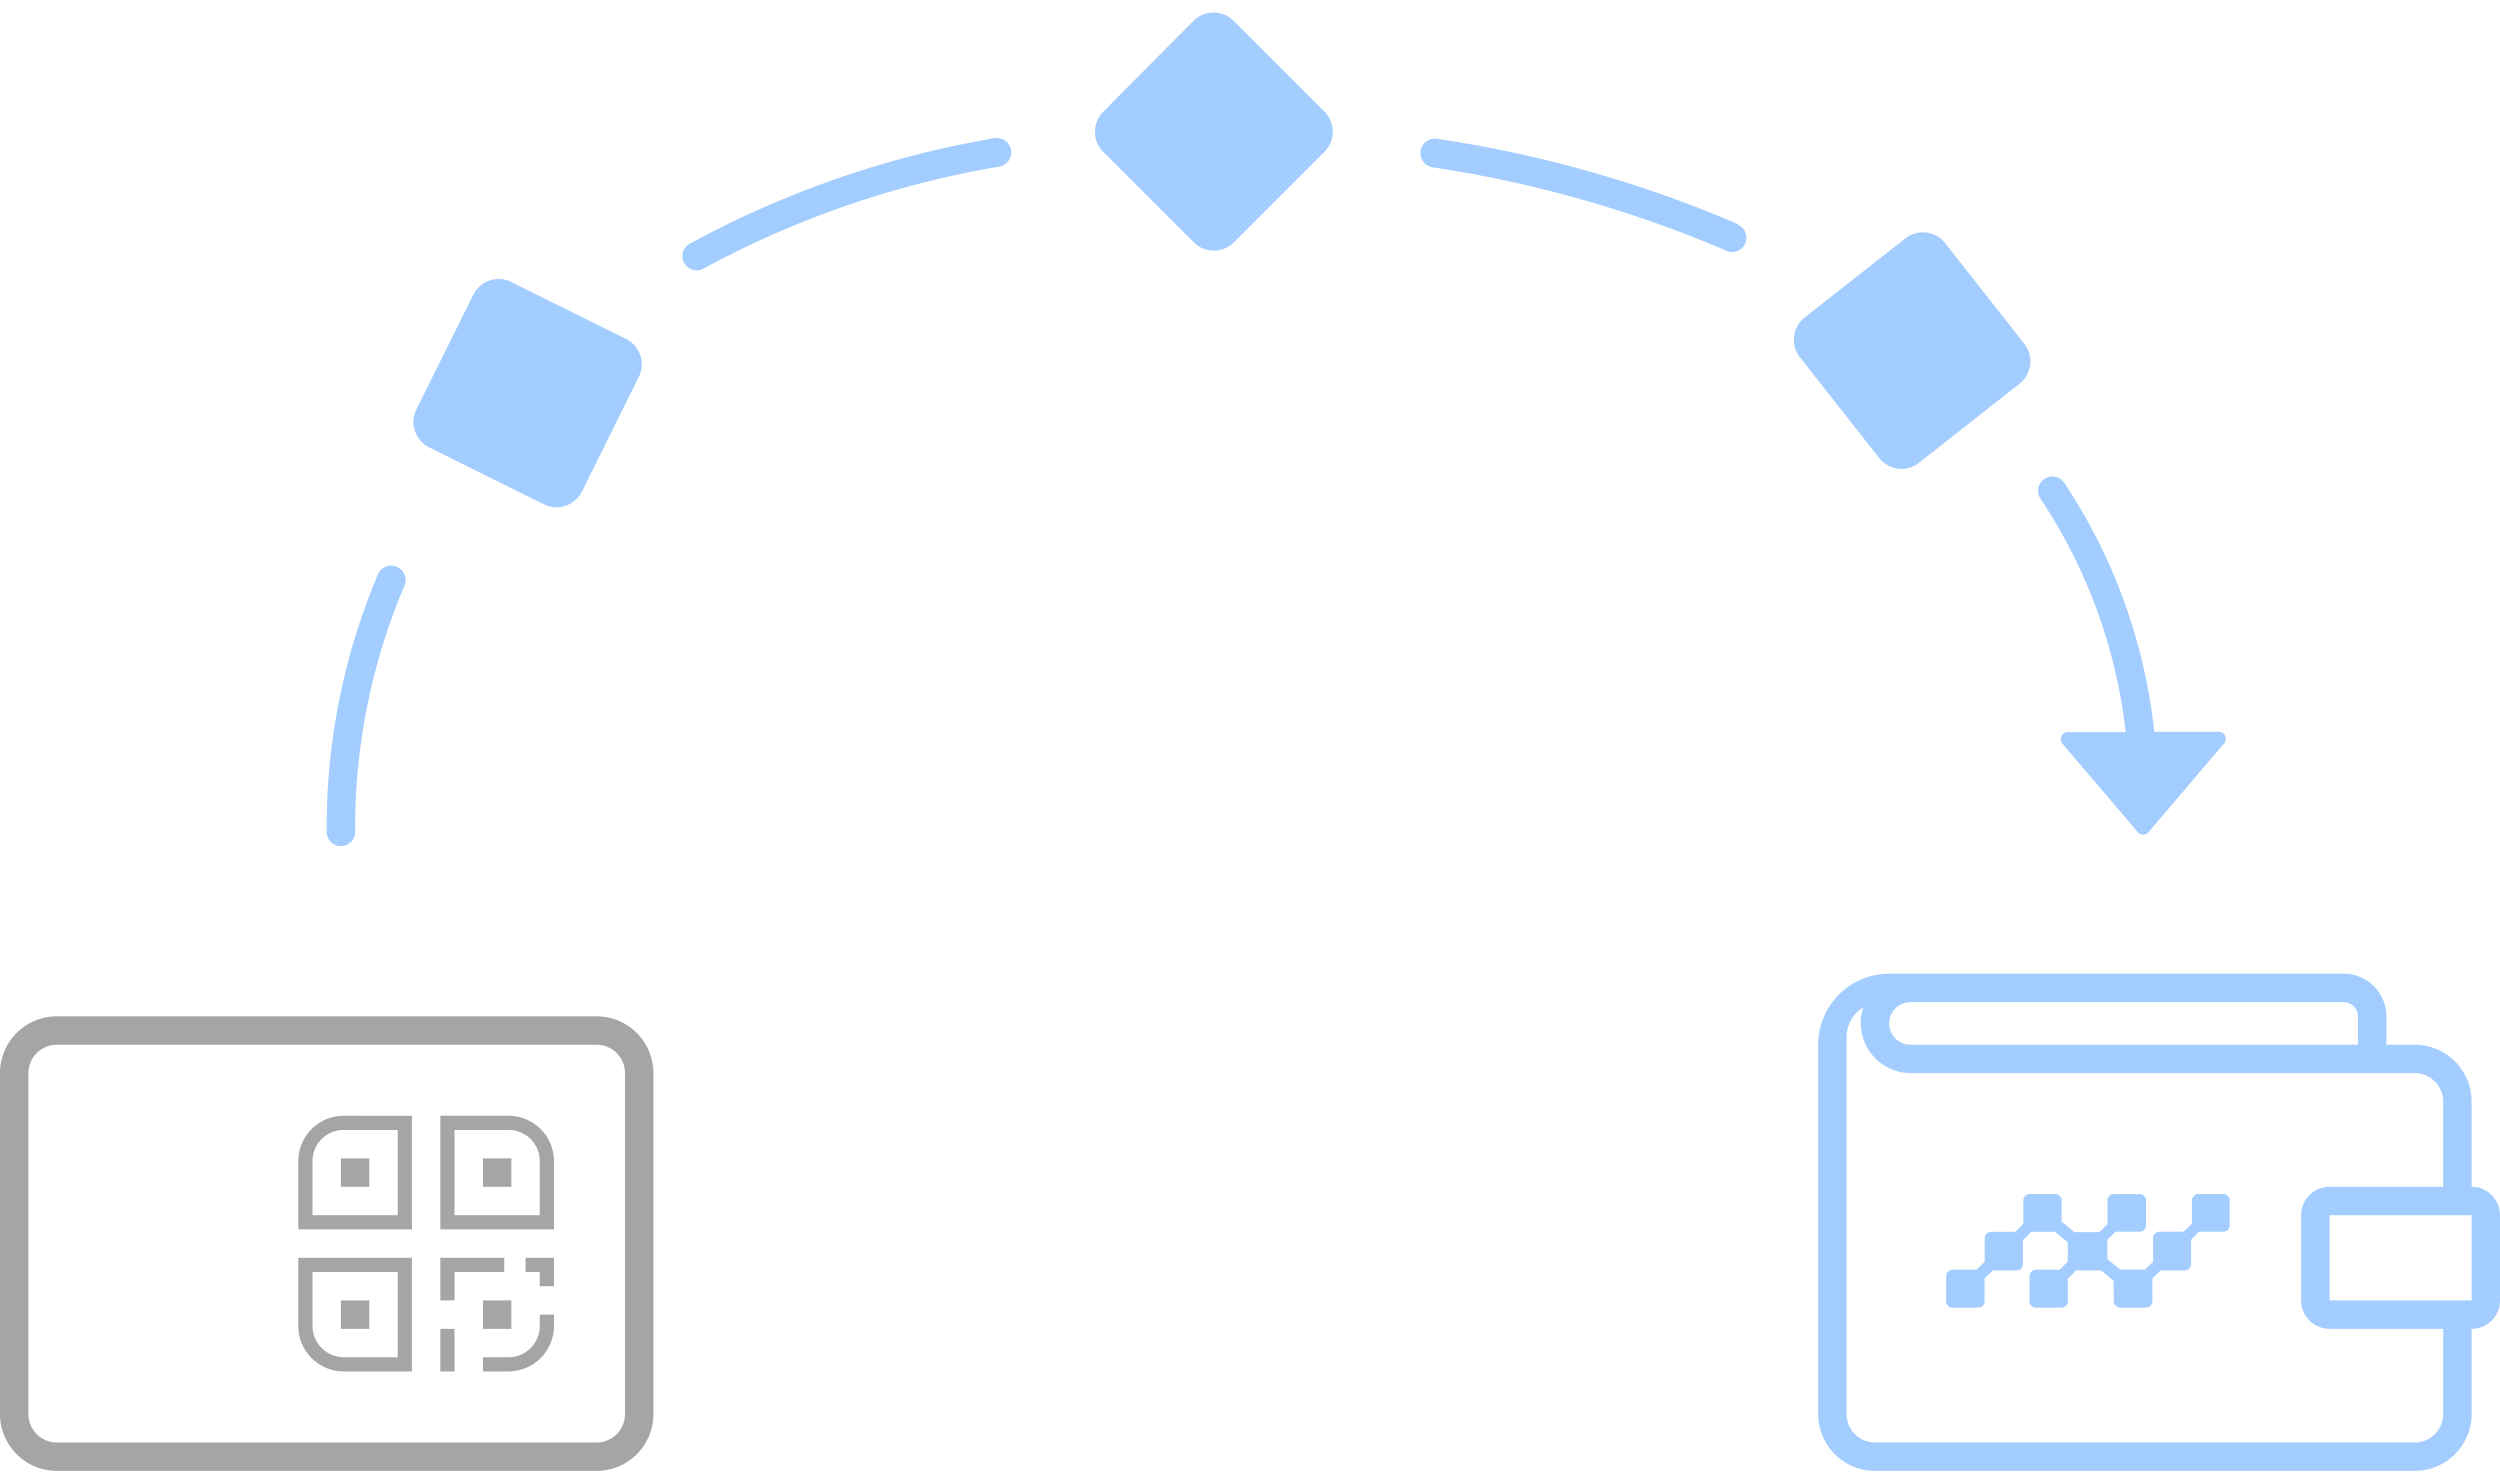 <svg id="Layer_1" data-name="Layer 1" xmlns="http://www.w3.org/2000/svg" viewBox="0 0 176 104">
  <title>Artboard 2</title>
  <g>
    <g>
      <path d="M42,71.55H4a4,4,0,0,0-4,4v24a4,4,0,0,0,4,4H42a4,4,0,0,0,4-4v-24A4,4,0,0,0,42,71.55Zm2,28a2,2,0,0,1-2,2H4a2,2,0,0,1-2-2v-24a2,2,0,0,1,2-2H42a2,2,0,0,1,2,2Zm-20-18h2v2H24Zm11.8-3H31v8h8v-4.8a3.2,3.2,0,0,0-3.2-3.2Zm2.2,7H32v-6h3.8A2.19,2.19,0,0,1,38,81.74h0Zm-14,6h2v2H24Zm-3-9.8v4.8h8v-8H24.17A3.2,3.2,0,0,0,21,81.75Zm7,3.8H22v-3.8a2.19,2.19,0,0,1,2.2-2.2H28Zm-7,7.8a3.2,3.2,0,0,0,3.2,3.2H29v-8H21Zm1-3.8h6v6H24.17A2.21,2.21,0,0,1,22,93.35Zm15,0h1v1h1v-2H37Zm1,3.8a2.2,2.2,0,0,1-2.19,2.2H34v1h1.8a3.21,3.21,0,0,0,3.2-3.2v-.8H38Zm-4-11.8h2v2H34Zm0,10h2v2H34Zm-3,2h1v3H31Zm4.5-5H31v3h1v-2h3.5Z" style="fill: #a5a5a5"/>
      <path d="M156.52,84.05h0a.46.46,0,0,1,.45.44v1.78a.44.44,0,0,1-.44.44h-1.71l-.57.57V89a.41.41,0,0,1-.14.31.44.44,0,0,1-.31.13h-1.7l-.57.57v1.6a.46.46,0,0,1-.46.45h-1.8a.48.48,0,0,1-.32-.13.43.43,0,0,1-.14-.32V90.18l-.9-.74h-1.75l-.58.57v1.6a.45.45,0,0,1-.45.45h-1.8a.45.45,0,0,1-.45-.45V89.84a.45.45,0,0,1,.45-.45H145l.57-.57V87.46l-.9-.74H143l-.58.57V89a.46.46,0,0,1-.45.44h-1.68l-.58.57v1.6a.44.44,0,0,1-.43.45h-1.82a.45.45,0,0,1-.45-.45V89.84a.45.45,0,0,1,.45-.45h1.68l.58-.56V87.17a.45.45,0,0,1,.45-.45h1.7l.57-.56V84.5a.46.46,0,0,1,.45-.44h1.8a.46.46,0,0,1,.45.44V86l.9.74h1.76l.57-.56V84.5a.41.41,0,0,1,.14-.31.42.42,0,0,1,.32-.13h1.8a.4.4,0,0,1,.31.13.41.41,0,0,1,.14.31v1.77a.41.41,0,0,1-.14.31.4.4,0,0,1-.31.13h-1.7l-.57.57v1.36l.9.74H151l.58-.56V87.16a.45.45,0,0,1,.45-.45h1.7l.58-.56V84.5a.46.46,0,0,1,.45-.44h1.79Zm17.48-.5a2,2,0,0,1,2,2v6a2,2,0,0,1-2,2v6a4,4,0,0,1-4,4H132a4,4,0,0,1-4-4v-26a5,5,0,0,1,5-5h32a3,3,0,0,1,3,3v2h2a4,4,0,0,1,4,4Zm-39.5-13a1.5,1.5,0,0,0,0,3H166v-2a1,1,0,0,0-1-1Zm37.5,29v-6h-8a2,2,0,0,1-2-2v-6a2,2,0,0,1,2-2h8v-6a2,2,0,0,0-2-2H134.5A3.53,3.53,0,0,1,131,72a3.37,3.37,0,0,1,.18-1.09A2.49,2.49,0,0,0,130,73.05v26.5a2,2,0,0,0,2,2h38A2,2,0,0,0,172,99.55Zm2-8v-6H164v6Z" style="fill: #a3cdff"/>
    </g>
    <path d="M36,19.86l8.07,4a2,2,0,0,1,.9,2.68l-4,8.06a2,2,0,0,1-2.69.9h0l-8.06-4a2,2,0,0,1-.9-2.69h0l4-8.06a2,2,0,0,1,2.68-.9ZM86.87,1.49l6.37,6.37a2,2,0,0,1,0,2.83l-6.37,6.37a2,2,0,0,1-2.83,0l-6.37-6.37a2,2,0,0,1,0-2.83L84,1.49A2,2,0,0,1,86.87,1.49Zm50.07,15.63,5.57,7.08a2,2,0,0,1-.33,2.81l-7.08,5.57a2,2,0,0,1-2.81-.34l-5.57-7.08a2,2,0,0,1,.33-2.81l7.09-5.57A2,2,0,0,1,136.94,17.12Zm19.22,34.4h0a.49.49,0,0,1,.53.46.52.52,0,0,1-.13.38l-5.3,6.22a.49.49,0,0,1-.69.07.23.23,0,0,1-.07-.07l-5.3-6.22a.49.49,0,0,1,.06-.7.47.47,0,0,1,.32-.12h4.07a37.19,37.19,0,0,0-6-16.43A1,1,0,1,1,145.33,34a39.18,39.18,0,0,1,6.33,17.52Zm-33.8-35.74v.05a1,1,0,0,1-.4,1.91.92.92,0,0,1-.4-.08,84.27,84.27,0,0,0-20.7-5.88,1,1,0,0,1-.79-.64,1,1,0,0,1,.16-1,1,1,0,0,1,1-.36A85.69,85.69,0,0,1,122.36,15.78ZM70,9.73l0,0a1,1,0,0,1,.35,2,66.94,66.94,0,0,0-20.82,7.18,1,1,0,0,1-1.36-.39,1.17,1.17,0,0,1-.1-.26,1,1,0,0,1,.54-1.13A69.13,69.13,0,0,1,70,9.73ZM27.92,39.9h0a1,1,0,0,1,.57,1.29v0A43.7,43.7,0,0,0,25,58.57a1,1,0,0,1-2,0,45.58,45.58,0,0,1,3.61-18.14A1,1,0,0,1,27.92,39.9Z" style="fill: #a3cdff"/>
  </g>
</svg>
